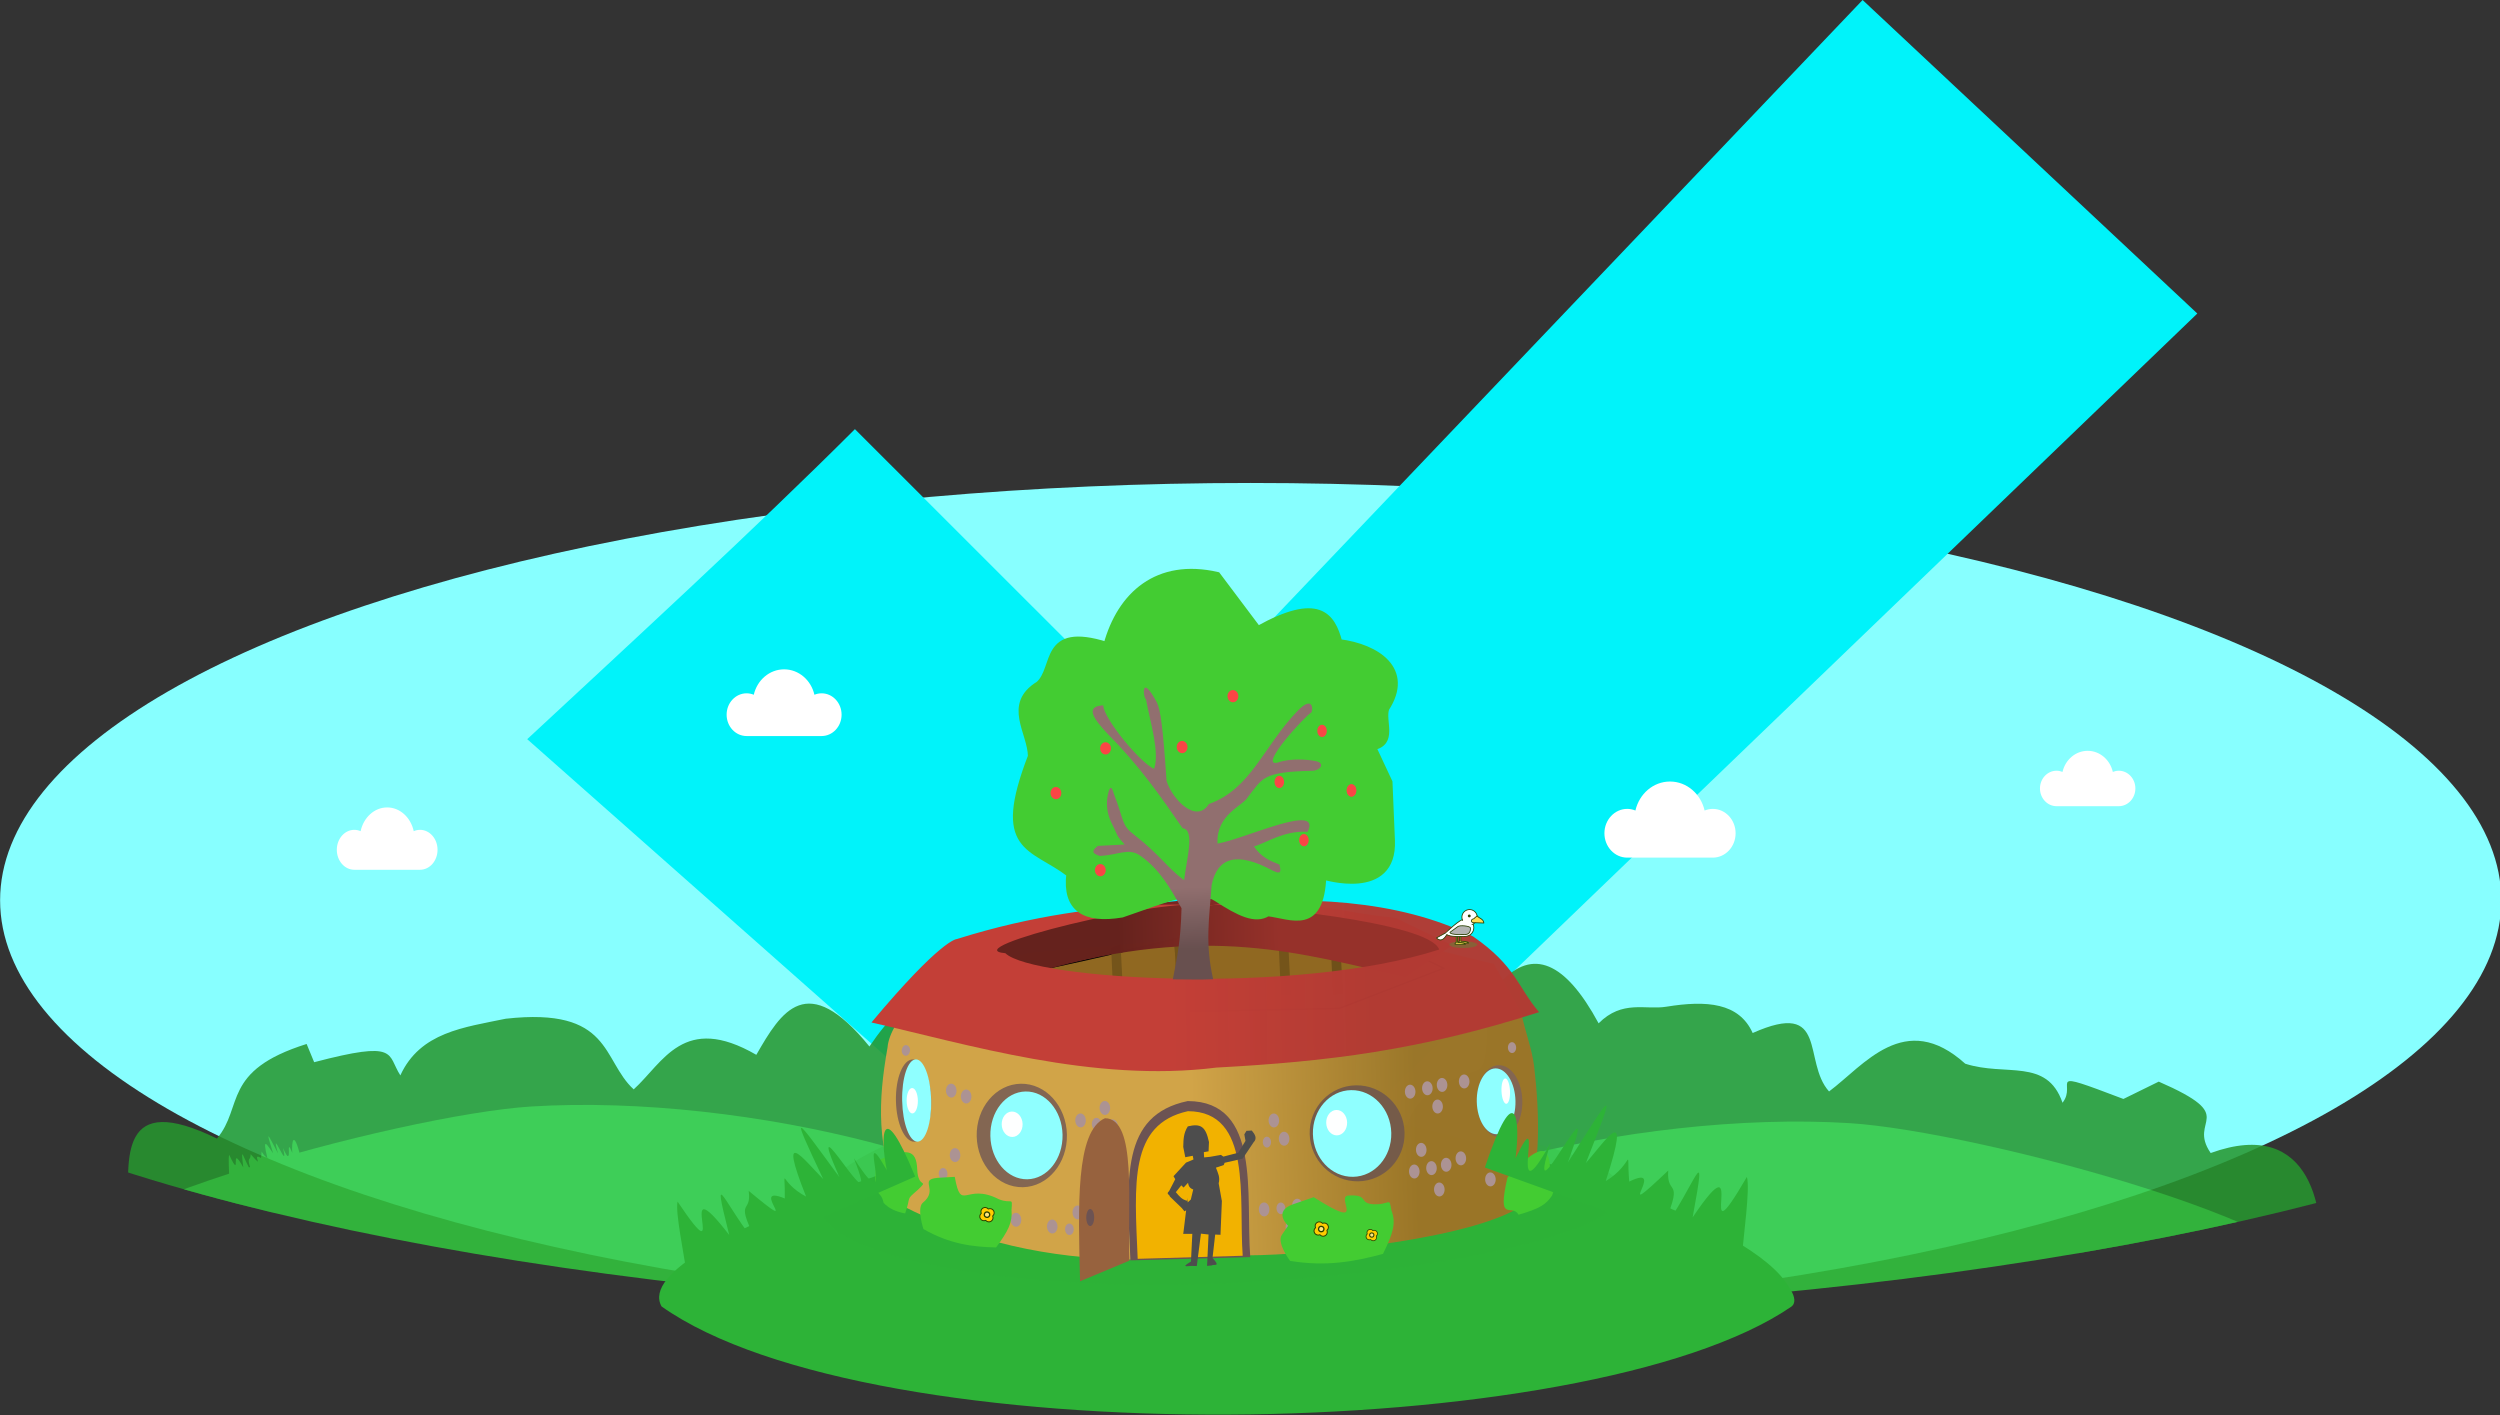 <?xml version="1.0" encoding="UTF-8" standalone="no"?>
<!-- Created with Inkscape (http://www.inkscape.org/) -->

<svg
   width="168.708mm"
   height="95.512mm"
   version="1.1"
   viewBox="0 0 168.708 95.512"
   id="svg30"
   sodipodi:docname="registration-confirmed.svg"
   inkscape:version="1.4.2 (2aeb623e1d, 2025-05-12)"
   xmlns:inkscape="http://www.inkscape.org/namespaces/inkscape"
   xmlns:sodipodi="http://sodipodi.sourceforge.net/DTD/sodipodi-0.dtd"
   xmlns:xlink="http://www.w3.org/1999/xlink"
   xmlns="http://www.w3.org/2000/svg"
   xmlns:svg="http://www.w3.org/2000/svg">
  <rect x="0" y="0" width="168.708" height="95.512" fill="#333333" stroke="none"/>
  <sodipodi:namedview
     id="namedview30"
     pagecolor="#ffffff"
     bordercolor="#000000"
     borderopacity="0.25"
     inkscape:showpageshadow="2"
     inkscape:pageopacity="0.0"
     inkscape:pagecheckerboard="0"
     inkscape:deskcolor="#d1d1d1"
     inkscape:document-units="mm"
     inkscape:zoom="1.191994"
     inkscape:cx="176.59486"
     inkscape:cy="228.60854"
     inkscape:window-width="2256"
     inkscape:window-height="1425"
     inkscape:window-x="0"
     inkscape:window-y="40"
     inkscape:window-maximized="1"
     inkscape:current-layer="svg30" />
  <defs
     id="defs1">
    <clipPath
       id="clipPath14">
      <ellipse
         transform="matrix(1,0.028,-0.014,1,0,0)"
         cx="106.13"
         cy="91.443"
         rx="117.86"
         ry="38.66"
         fill="#00ffff"
         stroke-width="0.322"
         id="ellipse1" />
    </clipPath>
    <linearGradient
       id="linearGradient1"
       x1="421.46"
       x2="458.99"
       y1="81.216"
       y2="80.958"
       gradientTransform="matrix(0.362,-0.008,0.009,0.452,-122.38,55.957)"
       gradientUnits="userSpaceOnUse"
       xlink:href="#linearGradient15073" />
    <linearGradient
       id="linearGradient15073">
      <stop
         stop-color="#d1a448"
         offset="0"
         id="stop1" />
      <stop
         stop-color="#9b7527"
         stop-opacity=".992"
         offset="1"
         id="stop2" />
    </linearGradient>
    <linearGradient
       id="linearGradient2"
       x1="439.64"
       x2="412.56"
       y1="53.484"
       y2="53.871"
       gradientTransform="matrix(0.362,-0.008,0.009,0.452,-123.44,56.069)"
       gradientUnits="userSpaceOnUse"
       xlink:href="#linearGradient15111" />
    <linearGradient
       id="linearGradient15111">
      <stop
         stop-color="#96312a"
         offset="0"
         id="stop3" />
      <stop
         stop-color="#65211c"
         stop-opacity=".996"
         offset="1"
         id="stop4" />
    </linearGradient>
    <linearGradient
       id="linearGradient3"
       x1="419.65"
       x2="452.28"
       y1="64.964"
       y2="65.351"
       gradientTransform="matrix(0.362,-0.007,0.009,0.428,-122.85,57.356)"
       gradientUnits="userSpaceOnUse"
       xlink:href="#linearGradient15103" />
    <linearGradient
       id="linearGradient15103">
      <stop
         stop-color="#c33f37"
         offset="0"
         id="stop5" />
      <stop
         stop-color="#b33a33"
         stop-opacity=".98"
         offset="1"
         id="stop6" />
    </linearGradient>
    <linearGradient
       id="linearGradient15121"
       x1="367.11"
       x2="367.22"
       y1="87.487"
       y2="90.811"
       gradientUnits="userSpaceOnUse">
      <stop
         stop-color="#916f6f"
         offset="0"
         id="stop7" />
      <stop
         stop-color="#685050"
         stop-opacity=".992"
         offset="1"
         id="stop8" />
    </linearGradient>
  </defs>
  <g
     transform="matrix(0.936,0,0,1,-12.419,-9.567)"
     style="mix-blend-mode:difference"
     id="g13">
    <ellipse
       cx="103.44"
       cy="70.321"
       rx="90.165"
       ry="28.162"
       fill="#4cffff"
       fill-opacity=".585"
       stroke-width="0.24"
       id="ellipse2"
       style="fill:#87ffff;fill-opacity:1" />
    <path
       d="M 74.906,38.527 97.017,59.213 147.557,9.567 171.689,30.725 97.396,97.63 51.279,59.449 C 58.607,53.074 67.832,45.146 74.906,38.526 Z"
       fill="#00fcfc"
       stroke-width="0.288"
       id="path2"
       style="fill:#00f3fa;fill-opacity:1" />
    <path
       d="m 136.756,64.153 c -0.208,0 -0.406,0.041 -0.59,0.111 -0.274,-1.123 -1.286,-1.957 -2.494,-1.957 -1.208,2.8e-5 -2.22,0.834 -2.494,1.957 -0.183,-0.07 -0.382,-0.111 -0.59,-0.111 -0.908,-1.8e-5 -1.645,0.737 -1.645,1.645 -2e-5,0.909 0.736,1.645 1.645,1.645 0.285,2.7e-5 1.71,0 3.084,1.8e-5 1.374,-1.8e-5 2.799,-1.8e-5 3.084,-1.8e-5 0.908,0 1.645,-0.736 1.645,-1.645 0,-0.908 -0.736,-1.645 -1.645,-1.645 z"
       stroke-width="0.028"
       id="path10"
       style="mix-blend-mode:normal;fill:#ffffff" />
    <g
       transform="matrix(0.929,-0.021,0.013,0.728,6.796,3.709)"
       clip-path="url(#clipPath14)"
       opacity="0.861"
       id="g8">
      <path
         d="m 80.205,119.5 c 0.783,-2.441 0.814,-1.175 0.656,-0.19 0.78,-1.756 -0.323,1.803 0.762,-0.354 -0.751,2.427 1.272,-2.153 0.332,0.564 1.046,-1.826 1.165,-2.081 0.377,0.052 0.445,-0.571 1.068,-1.639 0.396,0.517 0.642,-0.431 0.478,-0.979 0.494,0.055 0.883,-0.466 -0.516,1.208 0.834,-0.225 -0.08,0.76 0.385,0.107 -0.258,1.684 0.82,-1.218 1.152,-2.635 0.71,-0.383 1.361,-2.249 -0.091,1.458 1.195,-0.986 0.055,0.325 -0.147,1.538 -0.222,2.224"
         fill="#32c63d"
         stroke-opacity="0"
         id="path3" />
      <path
         d="m 15.274,121.06 c -0.055,-5.422 -0.584,-11.475 6.931,-6.832 2.126,-2.885 0.428,-6.27 7.079,-8.564 l 0.561,1.707 c 6.613,-1.872 5.638,-0.581 6.669,1.415 1.596,-3.97 5.014,-4.304 8.244,-5.015 8.277,-0.863 7.39,4.034 9.84,6.833 2.333,-2.424 3.966,-6.993 9.558,-2.928 1.993,-3.972 4.021,-7.799 8.785,-0.517 3.146,-5.34 5.748,-6.053 7.865,-2.639 8.658,7.516 3.331,9.859 4.832,17.228 z"
         fill="#26972e"
         stroke-width="0.322"
         id="path4" />
      <path
         d="m 9.068,127.45 c -2.636,-6.32 27.569,-15.03 37.542,-15.489 16.721,-0.762 39.3,6.662 44.083,15.534 0.3,0.556 0.169,0.313 0.385,0.783 0.286,0.622 0.38,1.277 -0.005,1.581 -14.96,12.445 -66.933,11.824 -82.006,-2.41 z"
         fill="#32c63d"
         id="path5" />
      <path
         d="m 28.658,116.04 c -0.509,-2.559 -0.678,-1.312 -0.629,-0.308 -0.581,-1.88 0.124,1.843 -0.716,-0.49 0.48,2.539 -1.025,-2.363 -0.391,0.497 -0.838,-1.998 -0.927,-2.273 -0.379,-0.017 -0.379,-0.646 -0.879,-1.817 -0.448,0.439 -0.589,-0.543 -0.367,-1.056 -0.495,-0.036 -0.824,-0.622 0.38,1.29 -0.802,-0.375 -0.004,0.767 -0.393,0.035 0.073,1.714 -0.679,-1.355 -0.854,-2.819 -0.661,-0.508 -1.103,-2.475 -0.069,1.46 -1.076,-1.194 -0.09,0.312 -0.022,1.549 -0.022,2.242"
         fill="#32c63d"
         stroke-opacity="0"
         id="path6" />
      <path
         d="m 185.13,131.15 c 0.637,-5.357 -0.34,-14.314 -8.278,-11.119 -1.794,-3.252 2.402,-3.222 -3.936,-6.733 l -2.763,1.528 c -6.345,-3.085 -3.494,-1.569 -4.729,0.215 -1.153,-4.227 -4.376,-2.532 -7.497,-3.837 -4.628,-5.196 -7.874,-0.048 -10.6,2.267 -2.049,-2.835 0.123,-8.568 -5.849,-5.585 -1.02,-2.839 -3.526,-3.15 -6.672,-2.63 -1.623,0.268 -3.396,-0.764 -5.267,1.387 -2.54,-5.873 -5.039,-7.063 -7.502,-4.078 -1.804,1.357 -0.593,7.678 -2.022,8.179 -7.512,2.631 -5.001,6.763 -6.527,12.179 z"
         fill="#26972e"
         stroke-width="0.322"
         id="path7" />
      <path
         d="m 185.95,134.06 c 2.81,-6.166 -27.129,-16.584 -37.082,-17.608 -16.687,-1.711 -39.454,4.425 -44.481,13.02 -0.315,0.538 -0.177,0.303 -0.407,0.761 -0.303,0.605 -0.415,1.255 -0.039,1.581 14.602,13.284 66.552,15.615 82.008,2.247 z"
         fill="#32c63d"
         id="path8" />
    </g>
    <g
       transform="matrix(0.091,0,0,0.091,-30.683,344.62)"
       fill="#ffffff"
       id="g12">
      <path
         d="m 815.755,-3066.516 c -1.757,5e-4 -3.43,0.366 -4.977,0.998 -2.315,-10.109 -10.856,-17.617 -21.046,-17.617 -10.193,-10e-5 -18.735,7.508 -21.047,17.616 -1.546,-0.633 -3.223,-0.998 -4.978,-0.998 -7.665,0 -13.878,6.633 -13.878,14.81 0,8.179 6.213,14.81 13.878,14.809 2.405,1e-4 14.43,1e-4 26.026,1e-4 11.594,10e-5 23.617,10e-5 26.023,-1e-4 7.665,1e-4 13.878,-6.63 13.878,-14.81 -7e-5,-8.176 -6.214,-14.81 -13.878,-14.81 z"
         stroke-width="0.24"
         id="path9" />
      <path
         d="m 2161.65,-3110.358 c -1.665,-6e-4 -3.249,0.324 -4.715,0.886 -2.192,-8.975 -10.282,-15.642 -19.934,-15.642 -9.655,10e-5 -17.746,6.667 -19.936,15.642 -1.464,-0.562 -3.053,-0.886 -4.715,-0.886 -7.261,2e-4 -13.146,5.89 -13.146,13.15 -2e-4,7.262 5.885,13.149 13.146,13.149 2.278,0 13.668,-4e-4 24.652,0 h 24.649 c 7.26,0 13.146,-5.887 13.146,-13.149 0,-7.26 -5.886,-13.149 -13.145,-13.15 z"
         stroke-width="0.22"
         id="path11" />
      <path
         d="m 1133.912,-3167.758 c -2.006,-7e-4 -3.915,0.391 -5.681,1.068 -2.642,-10.815 -12.39,-18.847 -24.019,-18.847 -11.634,1e-4 -21.383,8.033 -24.022,18.847 -1.764,-0.677 -3.679,-1.068 -5.682,-1.068 -8.748,2e-4 -15.84,7.097 -15.84,15.845 -3e-4,8.751 7.091,15.843 15.84,15.843 2.744,0 16.47,-4e-4 29.704,0 h 29.701 c 8.748,0 15.839,-7.093 15.839,-15.843 0,-8.747 -7.092,-15.845 -15.839,-15.845 z"
         stroke-width="0.265"
         id="path12" />
    </g>
  </g>
  <g
     transform="translate(-20.916,-9.567)"
     id="g30">
    <g
       transform="matrix(0.929,-0.021,0.013,0.728,55.479,5.136)"
       fill="#2db337"
       id="g29">
      <path
         d="m 9.068,127.45 c -2.636,-6.32 27.402,-16.349 34.13,-17.724 3.212,-0.208 7.777,-0.817 13.939,0.696 13.174,3.233 30.299,11.029 33.557,17.074 0.3,0.556 0.169,0.313 0.385,0.783 0.286,0.622 0.38,1.277 -0.005,1.581 -14.96,12.445 -66.933,11.824 -82.006,-2.41 z"
         id="path13" />
      <path
         d="m 27.699,111.885 c -18.045,8.365 2.056,15.226 22.402,14.609 19.746,-0.599 38.7,-6.181 23.087,-12.128 l -26.124,-3.18 z"
         opacity="0.2"
         id="path111"
         style="stroke-width:1.796" />
      <g
         transform="matrix(0.124,0.004,-0.002,0.158,-267.683,-249.503)"
         id="g205">
        <g
           transform="matrix(9.703,0,0,9.703,2280.2,1361.8)"
           id="g180">
          <path
             d="m 13.371,93.457 c -1.524,-3.462 -1.398,-6.287 -0.818,-9.535 0.127,-1.727 2.946,-4.307 2.946,-4.307 l 5.602,-1.444 8.535,-0.775 12.74,-0.266 6.776,1.65 1.649,2.951 c 0.218,1.085 0.652,2.2 0.77,3.232 0.328,2.867 0.388,5.886 -0.395,8.17 -2.731,2.279 -13.245,3.269 -16.842,3.295 l -7.278,0.273 c -4.761,-0.071 -9.32,-1.008 -13.685,-3.243 z"
             fill="url(#linearGradient1)"
             id="path118"
             style="fill:url(#linearGradient1)" />
          <path
             d="m 11.871,90.793 c 1.854,-0.83 2.413,-0.744 2.461,0.495 0.047,1.225 0.735,0.539 0.047,1.225 -0.796,0.692 -0.388,0.327 -0.781,1.438 -0.554,-0.101 -0.995,-0.305 -1.297,-0.637 C 12.104,92.399 11.629,93.196 11.871,90.793 Z"
             fill="#43cc32"
             id="path119" />
          <path
             d="m 49.95,91.679 c 2.317,-2.497 2.534,-1.627 2.581,-0.389 0.047,1.225 0.339,0.87 0.112,1.468 -0.369,0.553 -0.75,0.797 -2.025,1.17 -0.427,-0.724 -1.321,0.595 -0.668,-2.249 z"
             fill="#43cc32"
             id="path120" />
          <path
             d="m 27.188,96.752 c -0.212,-4.913 -0.591,-8.78 3.474,-9.639 4.457,0 3.479,5.678 3.758,9.422"
             fill="#6c5353"
             id="path121" />
          <path
             d="M 21.017,79.366 C 32.23,76.943 31.111,76.767 32.23,76.943 l 1.119,0.176 c 0,0 6.136,-1.256 9.459,0.333 l 3.323,1.589 -6.326,2.454 -11.626,0.243 z"
             fill="#906821"
             stroke="#000000"
             stroke-width="0.083px"
             id="path122" />
          <g
             fill="#74541a"
             id="g125">
            <path
               d="m 36.185,78.041 0.117,2.681 0.594,-0.054 -0.162,-3.299 -0.59,0.26 z"
               id="path123" />
            <path
               d="m 29.906,78.172 0.117,2.681 0.594,-0.054 -0.162,-3.299 -0.59,0.26 z"
               id="path124" />
            <path
               d="m 26.075,78.293 0.117,2.681 0.594,-0.054 -0.162,-3.299 -0.59,0.26 z"
               id="path125" />
          </g>
          <path
             d="m 39.324,77.975 0.117,2.681 0.594,-0.054 -0.162,-3.299 -0.59,0.26 z"
             fill="#6f5019"
             id="path126" />
          <path
             d="m 21.712,79.309 c 10.145,-2.978 15.871,-1.101 22.097,0.268 l 2.831,-1.917 -3.43,-1.653 c -3.946,-0.376 -5.655,-1.275 -11.838,-1.127 -4.725,0.487 -5.518,0.697 -6.266,0.904 l -7.034,2.008 z"
             fill="url(#linearGradient2)"
             id="path127"
             style="fill:url(#linearGradient2)" />
          <ellipse
             transform="matrix(1,-0.021,0.019,1,0,0)"
             cx="18.944"
             cy="89.617"
             rx="2.723"
             ry="3.127"
             fill="#836652"
             id="ellipse127" />
          <ellipse
             transform="matrix(1,-0.021,0.019,1,0,0)"
             cx="19.224"
             cy="89.617"
             rx="2.178"
             ry="2.653"
             fill="#8fffff"
             id="ellipse128" />
          <ellipse
             transform="matrix(1,-0.018,0.022,1,0,0)"
             cx="38.908"
             cy="89.736"
             rx="2.863"
             ry="2.901"
             fill="#755b49"
             id="ellipse129" />
          <ellipse
             transform="matrix(1,-0.018,0.021,1,0,0)"
             cx="38.694"
             cy="89.742"
             rx="2.365"
             ry="2.62"
             fill="#8fffff"
             id="ellipse130" />
          <ellipse
             transform="matrix(1,-0.021,0.019,1,0,0)"
             cx="47.807"
             cy="88.076"
             rx="1.375"
             ry="2.177"
             fill="#836652"
             id="ellipse131" />
          <ellipse
             transform="matrix(1,-0.021,0.019,1,0,0)"
             cx="47.6"
             cy="88.078"
             rx="1.168"
             ry="1.99"
             fill="#8fffff"
             id="ellipse132" />
          <path
             d="m 11.583,82.414 c 4.204,-5.035 5.144,-5.054 5.156,-5.054 9.315,-2.969 16.553,-1.903 15.388,-2.075 -3.033,-0.548 -15.586,2.668 -12.456,2.92 1.639,1.607 17.56,2.517 26.181,-0.291 -0.566,-1.69 -11.632,-2.673 -13.649,-2.677 5.404,-0.552 11.109,-0.387 15.704,1.884 2.588,1.793 2.671,3.046 3.968,4.561 -7.223,2.337 -12.785,3.023 -19.473,3.402 -7.419,0.96 -15.113,-1.39 -20.82,-2.67 z"
             fill="url(#linearGradient3)"
             id="path132"
             style="fill:url(#linearGradient3)" />
          <g
             transform="translate(4.681,0.464)"
             id="g134">
            <ellipse
               transform="matrix(1,-0.021,0.019,1,0,0)"
               cx="7.787"
               cy="86.828"
               rx="1.064"
               ry="2.487"
               fill="#836652"
               id="ellipse133" />
            <ellipse
               transform="matrix(1,-0.021,0.019,1,0,0)"
               cx="7.975"
               cy="86.828"
               rx="0.876"
               ry="2.487"
               fill="#8fffff"
               id="ellipse134" />
          </g>
          <g
             fill="#ac9393"
             id="g172">
            <ellipse
               transform="matrix(1,-0.021,0.019,1,0,0)"
               cx="23.97"
               cy="95.666"
               rx="0.319"
               ry="0.422"
               id="ellipse135" />
            <ellipse
               transform="matrix(1,-0.021,0.019,1,0,0)"
               cx="22.824"
               cy="95.526"
               rx="0.319"
               ry="0.422"
               id="ellipse136" />
            <ellipse
               transform="matrix(1,-0.021,0.019,1,0,0)"
               cx="21.698"
               cy="95.338"
               rx="0.263"
               ry="0.348"
               id="ellipse137" />
            <ellipse
               transform="matrix(1,-0.021,0.019,1,0,0)"
               cx="20.666"
               cy="95.151"
               rx="0.319"
               ry="0.422"
               id="ellipse138" />
            <ellipse
               transform="matrix(1,-0.021,0.019,1,0,0)"
               cx="23.444"
               cy="94.494"
               rx="0.319"
               ry="0.422"
               id="ellipse139" />
            <ellipse
               transform="matrix(1,-0.021,0.019,1,0,0)"
               cx="22.224"
               cy="94.33"
               rx="0.319"
               ry="0.422"
               id="ellipse140" />
            <ellipse
               transform="matrix(1,-0.021,0.019,1,0,0)"
               cx="18.488"
               cy="94.705"
               rx="0.319"
               ry="0.422"
               id="ellipse141" />
            <ellipse
               transform="matrix(1,-0.021,0.019,1,0,0)"
               cx="17.418"
               cy="94.4"
               rx="0.319"
               ry="0.422"
               id="ellipse142" />
            <ellipse
               transform="matrix(1,-0.021,0.019,1,0,0)"
               cx="33.469"
               cy="94.353"
               rx="0.319"
               ry="0.422"
               id="ellipse143" />
            <ellipse
               transform="matrix(1,-0.021,0.019,1,0,0)"
               cx="34.482"
               cy="94.306"
               rx="0.266"
               ry="0.352"
               id="ellipse144" />
            <ellipse
               transform="matrix(1,-0.021,0.019,1,0,0)"
               cx="35.477"
               cy="94.166"
               rx="0.319"
               ry="0.422"
               id="ellipse145" />
            <ellipse
               transform="matrix(1,-0.021,0.019,1,0,0)"
               cx="35.064"
               cy="95.455"
               rx="0.319"
               ry="0.422"
               id="ellipse146" />
            <ellipse
               transform="matrix(1,-0.021,0.019,1,0,0)"
               cx="42.427"
               cy="87.4"
               rx="0.319"
               ry="0.422"
               id="ellipse147" />
            <ellipse
               transform="matrix(1,-0.021,0.019,1,0,0)"
               cx="43.468"
               cy="87.214"
               rx="0.319"
               ry="0.422"
               id="ellipse148" />
            <ellipse
               transform="matrix(1,-0.021,0.019,1,0,0)"
               cx="44.36"
               cy="87.028"
               rx="0.319"
               ry="0.422"
               id="ellipse149" />
            <ellipse
               transform="matrix(1,-0.021,0.019,1,0,0)"
               cx="45.698"
               cy="86.843"
               rx="0.319"
               ry="0.422"
               id="ellipse150" />
            <ellipse
               transform="matrix(1,-0.021,0.019,1,0,0)"
               cx="44.063"
               cy="88.328"
               rx="0.319"
               ry="0.422"
               id="ellipse151" />
            <ellipse
               transform="matrix(1,-0.021,0.019,1,0,0)"
               cx="43.617"
               cy="92.042"
               rx="0.319"
               ry="0.422"
               id="ellipse152" />
            <ellipse
               transform="matrix(1,-0.021,0.019,1,0,0)"
               cx="44.509"
               cy="91.857"
               rx="0.319"
               ry="0.422"
               id="ellipse153" />
            <ellipse
               transform="matrix(1,-0.021,0.019,1,0,0)"
               cx="45.401"
               cy="91.485"
               rx="0.319"
               ry="0.422"
               id="ellipse154" />
            <ellipse
               transform="matrix(1,-0.021,0.019,1,0,0)"
               cx="44.063"
               cy="93.342"
               rx="0.319"
               ry="0.422"
               id="ellipse155" />
            <ellipse
               transform="matrix(1,-0.021,0.019,1,0,0)"
               cx="42.576"
               cy="92.228"
               rx="0.319"
               ry="0.422"
               id="ellipse156" />
            <ellipse
               transform="matrix(1,-0.021,0.019,1,0,0)"
               cx="43.022"
               cy="90.928"
               rx="0.319"
               ry="0.422"
               id="ellipse157" />
            <ellipse
               transform="matrix(1,-0.021,0.019,1,0,0)"
               cx="33.722"
               cy="90.29"
               rx="0.248"
               ry="0.328"
               id="ellipse158" />
            <ellipse
               transform="matrix(1,-0.021,0.019,1,0,0)"
               cx="34.763"
               cy="90.104"
               rx="0.319"
               ry="0.422"
               id="ellipse159" />
            <ellipse
               transform="matrix(1,-0.021,0.019,1,0,0)"
               cx="34.168"
               cy="88.99"
               rx="0.319"
               ry="0.422"
               id="ellipse160" />
            <ellipse
               transform="matrix(1,-0.021,0.019,1,0,0)"
               cx="39.725"
               cy="94.735"
               rx="0.319"
               ry="0.422"
               id="ellipse161" />
            <ellipse
               transform="matrix(1,-0.021,0.019,1,0,0)"
               cx="47.158"
               cy="92.789"
               rx="0.319"
               ry="0.422"
               id="ellipse162" />
            <ellipse
               transform="matrix(1,-0.021,0.019,1,0,0)"
               cx="24.439"
               cy="89.171"
               rx="0.319"
               ry="0.422"
               id="ellipse163" />
            <ellipse
               transform="matrix(1,-0.021,0.019,1,0,0)"
               cx="23.463"
               cy="89.007"
               rx="0.282"
               ry="0.372"
               id="ellipse164" />
            <ellipse
               transform="matrix(1,-0.021,0.019,1,0,0)"
               cx="22.505"
               cy="88.773"
               rx="0.319"
               ry="0.422"
               id="ellipse165" />
            <ellipse
               transform="matrix(1,-0.021,0.019,1,0,0)"
               cx="23.988"
               cy="88.046"
               rx="0.319"
               ry="0.422"
               id="ellipse166" />
            <ellipse
               transform="matrix(1,-0.021,0.019,1,0,0)"
               cx="15.635"
               cy="87.202"
               rx="0.319"
               ry="0.422"
               id="ellipse167" />
            <ellipse
               transform="matrix(1,-0.021,0.019,1,0,0)"
               cx="14.743"
               cy="86.83"
               rx="0.319"
               ry="0.422"
               id="ellipse168" />
            <ellipse
               transform="matrix(1,-0.021,0.019,1,0,0)"
               cx="14.891"
               cy="90.73"
               rx="0.319"
               ry="0.422"
               id="ellipse169" />
            <ellipse
               transform="matrix(1,-0.021,0.019,1,0,0)"
               cx="14.148"
               cy="91.844"
               rx="0.263"
               ry="0.348"
               id="ellipse170" />
            <ellipse
               transform="matrix(0.845,0.535,-0.373,0.928,0,0)"
               cx="44.773"
               cy="64.811"
               rx="0.259"
               ry="0.311"
               id="ellipse171" />
            <ellipse
               transform="matrix(1,-0.021,0.019,1,0,0)"
               cx="48.627"
               cy="84.85"
               rx="0.248"
               ry="0.328"
               id="ellipse172" />
          </g>
          <g
             fill="#ffffff"
             fill-opacity="0.992"
             id="g176">
            <ellipse
               transform="matrix(1,-0.021,0.019,1,0,0)"
               cx="18.375"
               cy="88.929"
               rx="0.631"
               ry="0.768"
               id="ellipse173" />
            <ellipse
               transform="matrix(1,-0.021,0.019,1,0,0)"
               cx="37.954"
               cy="89.192"
               rx="0.631"
               ry="0.768"
               id="ellipse174" />
            <ellipse
               transform="matrix(1,-0.004,0.008,1,0,0)"
               cx="13.341"
               cy="87.191"
               rx="0.339"
               ry="0.768"
               id="ellipse175" />
            <ellipse
               transform="matrix(0.998,-0.061,0.044,0.999,0,0)"
               cx="46.016"
               cy="89.357"
               rx="0.257"
               ry="0.768"
               id="ellipse176" />
          </g>
          <path
             d="m 36.823,96.756 c 0,0 -0.818,-1.08 -0.498,-1.564 0.319,-0.484 0.384,-0.554 0.384,-0.554 0,0 -0.945,-0.873 0.301,-1.304 l 1.246,-0.432 c 3.35,2.128 1.242,-0.089 2.113,-0.105 1.225,-0.078 0.597,0.465 1.466,0.522 1.059,0.05 0.961,-0.503 1.113,0.383 0.281,0.743 0.107,1.345 -0.516,2.615 -1.674,0.46 -3.423,0.798 -5.608,0.439 z"
             fill="#43cc32"
             id="path176" />
          <path
             d="m 14.702,94.892 c 0,0 -0.401,-1.212 -0.057,-1.572 1.033,-0.823 -0.267,-1.408 0.909,-1.526 l 1.042,-0.063 c 0.394,2.192 0.634,0.313 2.65,1.342 0.799,0.33 0.839,-0.205 0.772,0.651 0.061,0.759 -0.197,1.266 -0.937,2.267 -1.375,-0.026 -2.783,-0.183 -4.38,-1.099 z"
             fill="#43cc32"
             id="path177" />
          <path
             d="m 27.627,96.656 c -0.186,-4.552 -0.518,-8.134 3.044,-8.931 3.906,0 3.049,5.26 3.293,8.729"
             fill="#f2b200"
             id="path178" />
          <path
             d="m 24.146,98.023 c -0.102,-4.528 -0.263,-9.082 1.522,-9.86 1.959,0.016 1.327,5.155 1.457,8.606"
             fill="#97623e"
             id="path179" />
          <ellipse
             transform="matrix(-0.999,-0.036,-0.011,1,0,0)"
             cx="-25.818"
             cy="93.239"
             rx="0.24"
             ry="0.516"
             fill="#6c5353"
             id="ellipse179" />
          <path
             d="m 30.648,92.97 -0.269,2.173 0.547,-0.006 -0.085,1.676 c -0.646,0.382 -0.209,0.27 -0.003,0.263 l 0.355,0.007 0.253,-1.959 0.46,0.051 -0.093,1.898 0.293,-0.031 c 0.091,-0.089 0.57,0.125 0.037,-0.45 l 0.163,-1.415 0.32,0.013 0.087,-2.038 -0.191,-1.072 c 0.097,-0.361 -0.036,-0.61 -0.165,-0.946 l 0.472,-0.161 0.053,-0.135 1.089,-0.254 0.659,-0.985 c 0.235,-0.238 0.095,-0.476 -0.104,-0.715 l -0.321,0.019 -0.13,0.212 0.069,0.396 -0.434,0.715 -0.901,0.238 -0.148,-0.103 -0.642,0.116 -0.373,0.039 -0.017,-0.319 0.286,-0.048 0.026,-0.56 c -0.194,-0.926 -0.482,-1.141 -1.275,-0.946 -0.259,0.41 -0.265,0.766 -0.278,1.246 l 0.121,0.618 0.451,-0.087 0.043,0.222 -0.451,0.193 -0.755,0.821 0.104,0.183 -0.37,0.717 c -0.211,0.197 0.019,0.185 0.045,0.33 l 0.715,0.692 0.165,0.203 0.147,-0.097 0.035,-0.541 c -0.332,-0.066 -0.481,-0.261 -0.703,-0.521 l 0.33,-0.415 0.139,0.135 0.269,-0.29 c 0.035,0.263 0.162,0.348 0.312,0.406 l -0.147,0.608 -0.191,0.174"
             fill="#4d4d4d"
             stroke-width="0.409"
             id="path180" />
        </g>
        <g
           transform="matrix(0.164,0,0,0.164,1936.5,1755.3)"
           id="g187">
          <ellipse
             cx="4894.7"
             cy="2192.6"
             rx="49.935"
             ry="12.142"
             opacity="0.3"
             id="ellipse180" />
          <g
             stroke="#283f00"
             stroke-linecap="round"
             stroke-linejoin="round"
             stroke-miterlimit="10"
             stroke-width="2.965"
             id="g186">
            <path
               d="m 4881,2180.9 v -21.748 c 0,-1.33 1.078,-2.41 2.415,-2.41 1.33,0 2.405,1.08 2.405,2.41 v 21.374 c 28.496,0.326 27.742,6.371 27.742,6.371 h -36.986 c -0.373,-3.874 2.308,-5.399 4.424,-5.997 z"
               fill="#ffde55"
               id="path181" />
            <path
               d="m 4869.7,2185.1 v -21.752 c 0,-1.33 1.075,-2.41 2.405,-2.41 1.338,0 2.414,1.08 2.414,2.41 v 21.374 c 28.497,0.326 27.742,6.371 27.742,6.371 h -36.993 c -0.367,-3.875 2.317,-5.396 4.432,-5.994 z"
               fill="#ffde55"
               id="path182" />
            <path
               d="m 4832,2150.6 c -0.044,-0.314 51.394,-50.531 68.838,-50.531 17.435,0 31.58,14.143 31.58,31.586 0,17.443 -14.145,31.586 -31.58,31.586 -14.531,0 -52.651,2.661 -64.99,-6.524 -19.274,34.531 -36.754,12.058 -36.754,12.058 z"
               fill="#ffffff"
               id="path183" />
            <path
               d="m 4925.9,2120.6 c 12.794,-4.189 20.872,-17.26 18.452,-30.887 -2.668,-14.92 -16.92,-24.857 -31.838,-22.199 -14.924,2.66 -24.854,16.908 -22.203,31.833 0.455,2.522 1.241,4.906 2.293,7.104"
               fill="#ffffff"
               id="path184" />
            <path
               d="m 4935.1,2114.1 c -14.626,1.514 -14.918,-12.727 -2.519,-14.121 0,0 5.553,-6.046 11.83,-10.258 7.92,9.533 22.45,10.306 23.907,25.365 z"
               fill="#ffde55"
               id="path185" />
            <path
               d="m 4875.3,2128.1 c 7.375,-5.999 44.058,-2.358 44.853,4.769 0.796,7.135 -0.756,21.892 -16.505,23.406 0,0 -57.097,3.21 -56.29,-7.642 l 27.942,-20.533"
               fill="#b3b3b3"
               id="path186" />
          </g>
          <path
             d="m 4911.3,2091.3 c 0.755,2.728 3.579,4.331 6.309,3.569 2.732,-0.751 4.326,-3.584 3.571,-6.311 -0.755,-2.724 -3.579,-4.324 -6.314,-3.569 -2.728,0.762 -4.321,3.583 -3.566,6.311 z"
             fill="#283f00"
             id="path187" />
        </g>
        <g
           transform="matrix(0.215,0.05,-0.05,0.215,2816.9,2938.6)"
           id="g189">
          <g
             stroke="#283f00"
             stroke-linecap="round"
             stroke-linejoin="round"
             stroke-miterlimit="10"
             id="g188">
            <path
               d="m -2242,-2580.9 c -3.973,-3.974 -10.215,-4.29 -14.554,-0.954 -4.338,-3.335 -10.579,-3.02 -14.554,0.954 -3.971,3.973 -4.287,10.214 -0.951,14.553 -3.336,4.338 -3.02,10.58 0.951,14.552 3.975,3.974 10.216,4.29 14.554,0.954 4.339,3.335 10.581,3.02 14.554,-0.954 3.973,-3.973 4.29,-10.214 0.954,-14.552 3.336,-4.339 3.019,-10.58 -0.954,-14.553 z"
               fill="#ffcc00"
               stroke-width="2.586"
               id="path188" />
            <circle
               cx="-2256.5"
               cy="-2566.4"
               r="7.137"
               fill="#ffe680"
               stroke-width="3.545"
               id="circle188" />
          </g>
        </g>
        <g
           transform="matrix(0.215,0.05,-0.05,0.215,3012.6,2946.5)"
           id="g191">
          <g
             stroke="#283f00"
             stroke-linecap="round"
             stroke-linejoin="round"
             stroke-miterlimit="10"
             id="g190">
            <path
               d="m -2242,-2580.9 c -3.973,-3.974 -10.215,-4.29 -14.554,-0.954 -4.338,-3.335 -10.579,-3.02 -14.554,0.954 -3.971,3.973 -4.287,10.214 -0.951,14.553 -3.336,4.338 -3.02,10.58 0.951,14.552 3.975,3.974 10.216,4.29 14.554,0.954 4.339,3.335 10.581,3.02 14.554,-0.954 3.973,-3.973 4.29,-10.214 0.954,-14.552 3.336,-4.339 3.019,-10.58 -0.954,-14.553 z"
               fill="#ffcc00"
               stroke-width="2.586"
               id="path189" />
            <circle
               cx="-2256.5"
               cy="-2566.4"
               r="7.137"
               fill="#ffe680"
               stroke-width="3.545"
               id="circle189" />
          </g>
        </g>
        <g
           transform="matrix(-3.199,0,0,3.218,4411.3,2046.1)"
           id="g202">
          <path
             d="m 558.46,15.698 c -4.417,0.548 -9.707,3.437 -10.138,-6.716 0,0 -12.994,4.061 -12.566,-6.56 l 0.428,-10.621 2.999,-6.404 c -4.009,-0.787 -1.641,-4.675 -2.428,-7.028 -4.575,-7.005 1.54,-11.159 8.567,-12.022 1.29,-4.938 3.793,-8.498 14.851,-2.343 l 7.425,-9.84 c 10.913,-2.452 17.74,3.593 20.276,12.803 11.843,-3.671 9.045,4.189 12.423,7.185 6.045,3.696 1.472,8.683 1.428,13.12 6.725,17.274 -0.083,16.157 -6.997,21.397 0.762,6.336 -2.715,8.499 -9.567,7.341 -7.984,-2.725 -13.607,-5.363 -17.402,-2.926 -4.003,2.571 -7.03,4.104 -9.3,2.614 z"
             fill="#43cc32"
             stroke="#43cc32"
             stroke-width="1.183px"
             id="path191" />
          <g
             transform="matrix(-2.811,0,0,3.342,1603.8,-281.36)"
             fill="#916f6f"
             id="g192">
            <path
               d="m 366.26,88.642 c -0.689,-1.021 -1.389,-2.117 -2.701,-2.871 -0.763,-0.434 -1.384,-0.019 -2.629,0.029 -0.312,-0.101 -0.669,-0.188 -0.116,-0.548 l 1.743,-0.077 c -0.617,-0.586 -0.387,-0.42 -0.799,-1.093 -0.258,-0.422 -0.399,-0.885 -0.326,-1.417 0.122,-0.64 0.263,-0.775 0.43,-0.257 0.69,1.478 0.469,1.687 1.305,2.224 1.644,1.058 2.212,1.846 3.265,2.48 0.154,-1.145 0.738,-2.758 -0.095,-2.835 -1.357,-1.647 -2.742,-3.342 -4.82,-5.091 -0.952,-0.847 -1.569,-1.54 -0.334,-1.599 0.021,0.709 2.38,3.118 3.303,3.458 0.382,-0.904 -0.252,-2.557 -0.518,-3.79 -0.193,-0.078 -0.349,-1.503 0.707,0.17 0.233,0.369 0.394,1.351 0.624,4.277 0.395,1.042 1.947,2.336 2.751,1.251 2.757,-0.826 3.556,-3.155 5.791,-5.093 0.998,-0.866 1.023,-0.078 0.887,0.096 -0.229,0.029 -3.508,2.983 -2.207,2.732 0.822,-0.254 1.958,-0.186 2.521,-0.086 0.623,0.123 0.241,0.512 -0.231,0.522 -3.3,0.072 -3.235,0.406 -4.215,1.44 -0.294,0.474 -2.098,0.957 -1.983,2.544 1.723,-0.238 6.849,-2.297 5.863,-0.652 -1.572,-0.078 -2.733,0.636 -3.494,0.802 0.464,0.587 1.057,0.789 1.652,0.984 0.209,0.58 -0.112,0.454 -0.424,0.339 -2.394,-1.082 -3.607,-0.687 -3.985,0.773 -0.175,1.957 -0.438,3.18 0.085,5.152 -0.745,0.038 -1.826,0.01 -2.626,0.013 0.294,-1.266 0.511,-2.022 0.576,-3.877 z"
               fill="url(#linearGradient15121)"
               id="path192"
               style="fill:url(#linearGradient15121)" />
          </g>
          <g
             transform="matrix(1.294,0,0,1.538,22.342,-63.895)"
             fill="#fa4545"
             id="g201">
            <ellipse
               cx="409.18"
               cy="43.112"
               rx="0.674"
               ry="0.725"
               id="ellipse192" />
            <ellipse
               cx="412.65"
               cy="36.22"
               rx="0.674"
               ry="0.725"
               id="ellipse193" />
            <ellipse
               cx="406.59"
               cy="30.157"
               rx="0.674"
               ry="0.725"
               id="ellipse194" />
            <ellipse
               cx="402.44"
               cy="37.204"
               rx="0.674"
               ry="0.725"
               id="ellipse195" />
            <ellipse
               cx="402.44"
               cy="37.204"
               rx="0.674"
               ry="0.725"
               id="ellipse196" />
            <ellipse
               cx="437.22"
               cy="32.299"
               rx="0.765"
               ry="0.725"
               id="ellipse197" />
            <ellipse
               cx="437.99"
               cy="46.732"
               rx="0.765"
               ry="0.725"
               id="ellipse198" />
            <ellipse
               cx="444.25"
               cy="37.612"
               rx="0.765"
               ry="0.725"
               id="ellipse199" />
            <ellipse
               cx="426.39"
               cy="32.116"
               rx="0.765"
               ry="0.725"
               id="ellipse200" />
            <ellipse
               cx="419.19"
               cy="26.07"
               rx="0.765"
               ry="0.725"
               id="ellipse201" />
          </g>
        </g>
        <g
           transform="matrix(0.17,0.04,-0.04,0.17,2966.3,2811.9)"
           id="g204">
          <g
             stroke="#283f00"
             stroke-linecap="round"
             stroke-linejoin="round"
             stroke-miterlimit="10"
             id="g203">
            <path
               d="m -2242,-2580.9 c -3.973,-3.974 -10.215,-4.29 -14.554,-0.954 -4.338,-3.335 -10.579,-3.02 -14.554,0.954 -3.971,3.973 -4.287,10.214 -0.951,14.553 -3.336,4.338 -3.02,10.58 0.951,14.552 3.975,3.974 10.216,4.29 14.554,0.954 4.339,3.335 10.581,3.02 14.554,-0.954 3.973,-3.973 4.29,-10.214 0.954,-14.552 3.336,-4.339 3.019,-10.58 -0.954,-14.553 z"
               fill="#ffcc00"
               stroke-width="2.586"
               id="path202" />
            <circle
               cx="-2256.5"
               cy="-2566.4"
               r="7.137"
               fill="#ffe680"
               stroke-width="3.545"
               id="circle202" />
          </g>
        </g>
      </g>
      <path
         d="m 27.652,115.95 c -2.353,-7.73 -2.504,-3.76 -2.052,-0.654 -2.372,-5.58 0.937,5.687 -2.377,-1.179 2.255,7.683 -3.899,-6.869 -1.067,1.74 -3.207,-5.821 -3.568,-6.634 -1.185,0.131 -1.373,-1.831 -3.281,-5.238 -1.264,1.588 -1.996,-1.407 -1.46,-3.114 -1.551,0.129 -2.752,-1.538 1.568,3.837 -2.61,-0.78 0.218,2.392 -1.214,0.302 0.739,5.307 -2.52,-3.893 -3.504,-8.372 -2.211,-1.262 -4.177,-7.179 0.223,4.584 -3.708,-3.2 -0.186,1.016 0.397,4.841 0.602,7"
         stroke-opacity="0"
         stroke-width="3.139"
         id="path28" />
      <path
         d="m 69.029,116.3 c 2.394,-8.563 2.656,-4.211 2.236,-0.787 2.468,-6.204 -0.89,6.274 2.58,-1.373 -2.288,8.509 4.112,-7.669 1.214,1.874 3.378,-6.497 3.755,-7.401 1.303,0.104 1.462,-2.055 3.474,-5.859 1.426,1.701 2.156,-1.611 1.526,-3.466 1.706,0.09 2.983,-1.78 -1.628,4.264 2.845,-0.943 -0.181,2.632 1.339,0.291 -0.683,5.85 2.671,-4.357 3.642,-9.306 2.396,-1.459 4.41,-8.019 -0.134,5.04 3.992,-3.636 0.229,1.109 -0.318,5.327 -0.491,7.703"
         stroke-opacity="0"
         stroke-width="3.447"
         id="path29" />
    </g>
  </g>
</svg>

